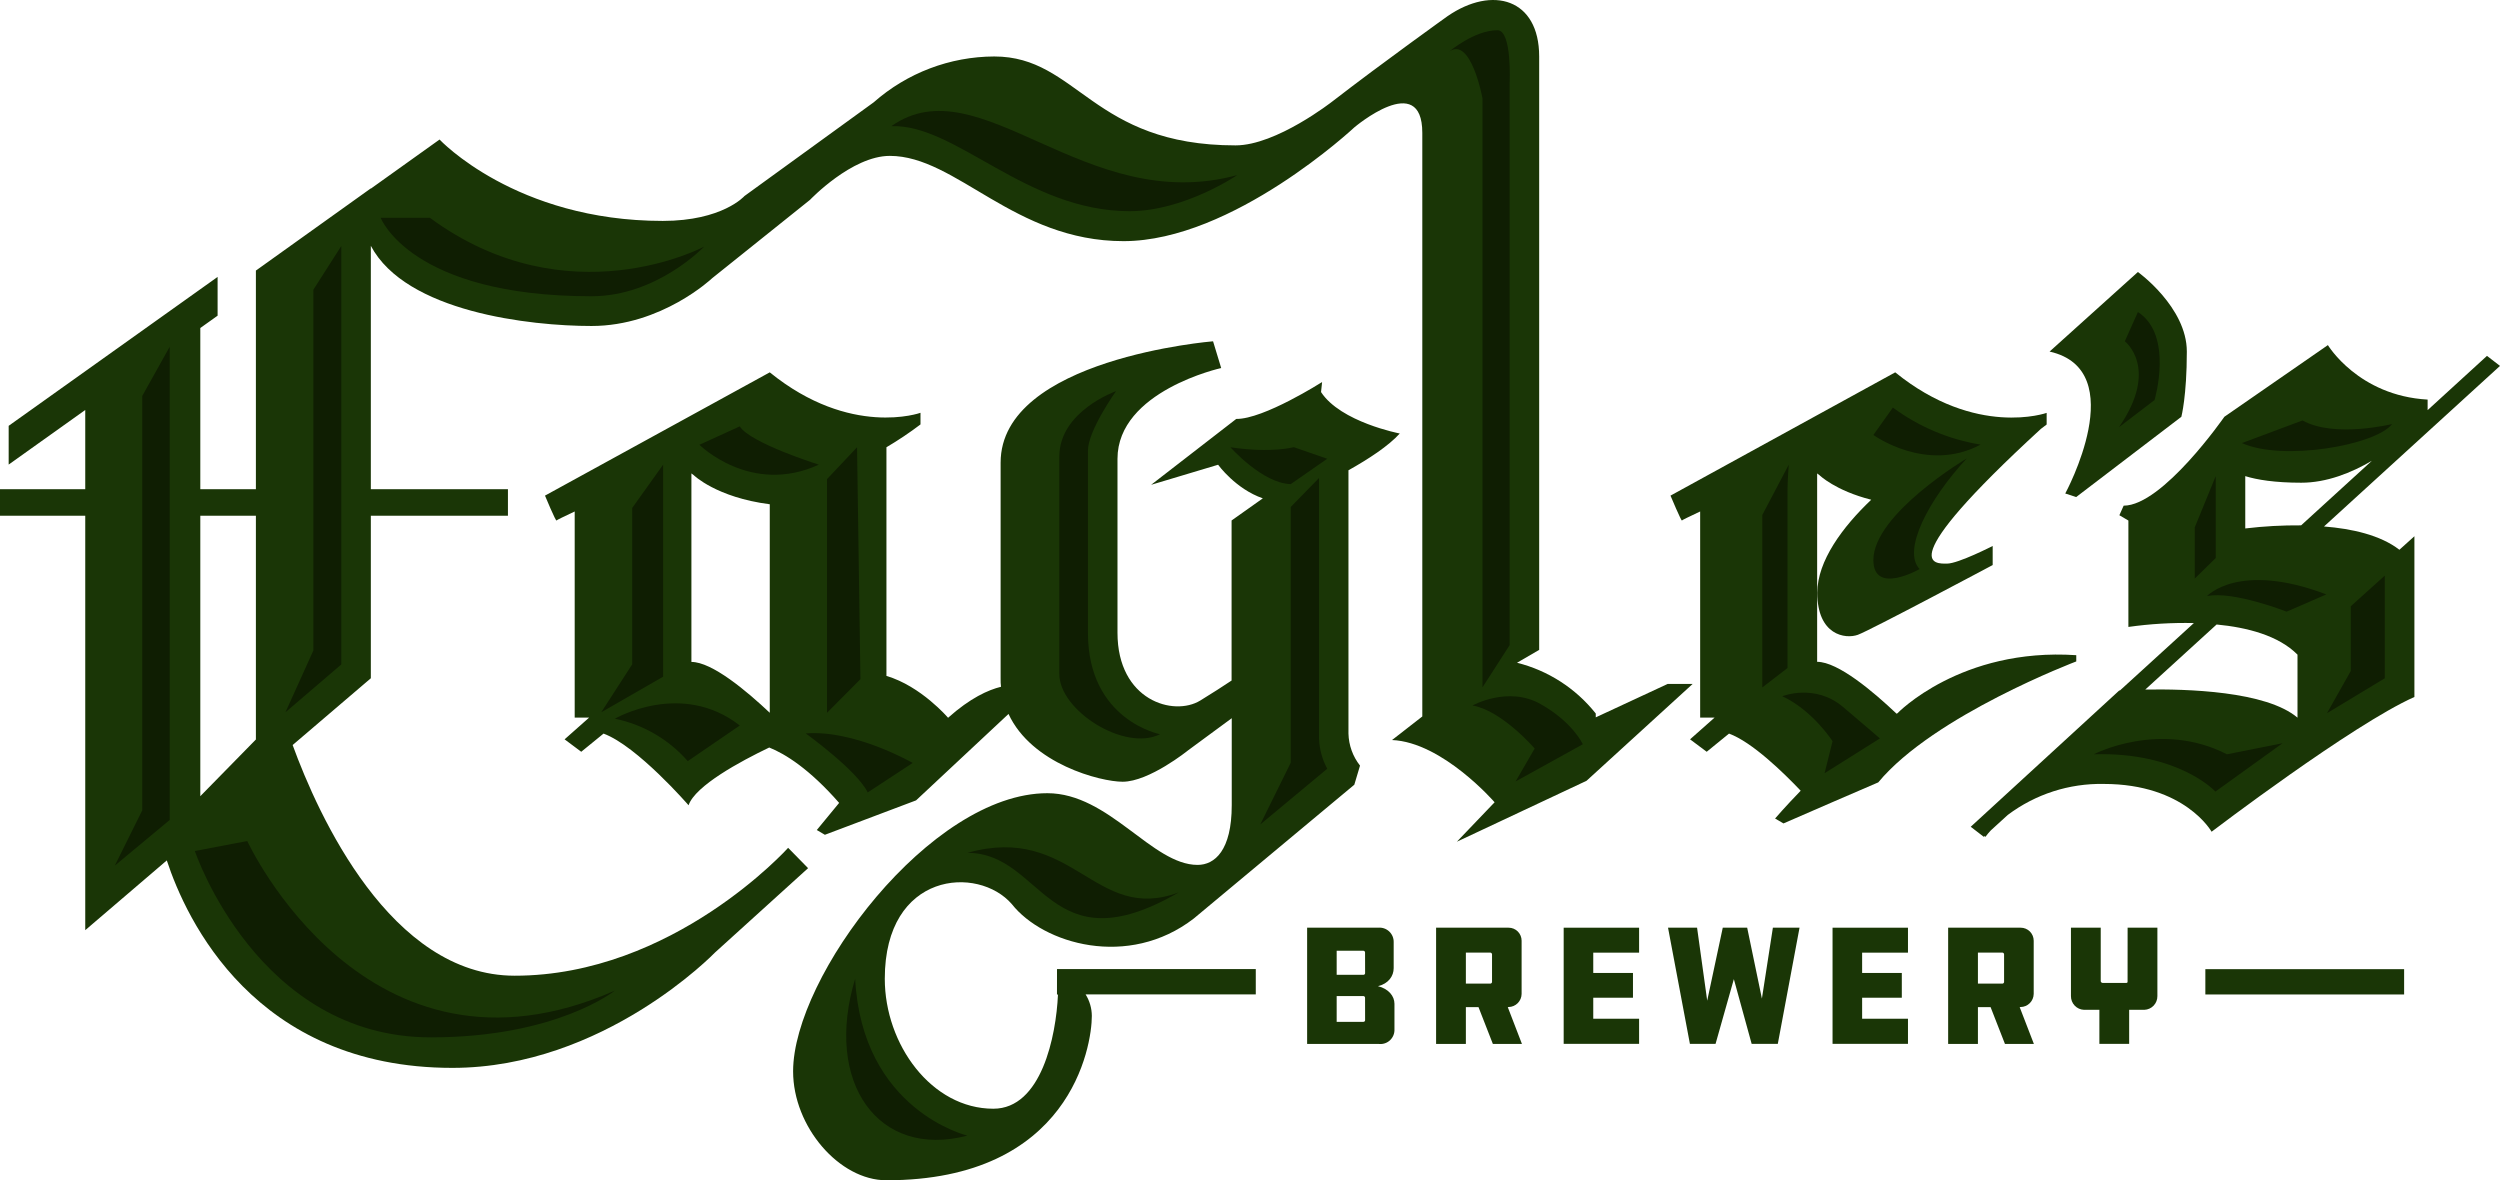 <svg width="413" height="195" viewBox="0 0 413 195" fill="none" xmlns="http://www.w3.org/2000/svg">
<path d="M130.2 140.059C130.2 140.059 111.217 161.187 85.018 161.187C64.534 161.187 52.564 134.661 48.344 123.079L61.263 112.047V85.194H83.911V80.815H61.263V40.612C67.066 51.554 87.557 53.853 97.72 53.853C109.334 53.853 117.651 45.958 117.651 45.958L133.815 33.012C133.815 33.012 140.719 25.752 147 25.752C157.984 25.752 167.555 39.837 185.602 39.837C203.649 39.837 223.733 21.046 223.733 21.046C223.733 21.046 234.965 11.525 234.965 21.961V118.36L229.963 122.253C238.318 122.611 246.909 132.535 246.909 132.535L240.673 139.053L262.093 128.988L279.631 112.982H275.507L263.62 118.507V117.873C260.317 113.717 255.746 110.769 250.613 109.486L254.272 107.36V9.329C254.272 -0.218 246.559 -2.433 239.145 2.664C239.145 2.664 228.55 10.238 220.118 16.749C220.118 16.749 210.859 24.017 204.114 24.017C180.415 24.017 178.061 9.329 164.252 9.329C156.919 9.354 149.842 12.046 144.327 16.91L122.984 32.385C122.984 32.385 119.375 36.495 109.486 36.495C85.165 36.495 72.615 23.05 72.615 23.05L61.263 31.162V31.117L42.274 44.697V80.815H33.091V54.186L35.948 52.15V45.747L1.432 70.346V76.749L14.083 67.728V80.821H0V85.201H14.083V153.664L27.555 142.139C30.736 151.827 42.032 176.413 74.734 176.413C99.763 176.413 118.122 157.352 118.122 157.352L133.496 143.42L130.2 140.059ZM33.091 131.53V85.194H42.274V122.163L33.091 131.53Z" fill="#1A3606"/>
<path d="M277.862 85.981C277.862 85.924 279.071 85.341 280.866 84.496V118.546H283.252L279.199 122.137L281.948 124.193L285.632 121.19C289.45 122.592 294.586 127.593 297.475 130.627C294.929 133.253 293.243 135.218 293.243 135.218L294.63 136.031C295.069 135.807 310.285 129.251 310.285 129.251C319.455 118.187 343 109.268 343 109.268V108.237C323.909 106.957 313.448 117.841 313.448 117.841L313.308 117.899C309.489 114.275 303.654 109.332 300.192 109.332V78.209L300.561 78.484C300.561 78.484 303.158 81.045 309.127 82.556C304.405 87.038 300.218 92.672 300.218 97.922C300.218 104.965 304.882 105.606 306.919 104.869C308.955 104.133 329.191 93.345 329.191 93.345V90.195C329.191 90.195 323.502 93.108 321.657 93.108C319.811 93.108 312.169 93.799 337.146 70.858C337.509 70.596 337.833 70.353 338.107 70.129V68.208C338.107 68.208 326.455 72.35 313.091 61.511L275.966 81.877C275.966 81.877 277.786 86.218 277.862 85.981Z" fill="#1A3606"/>
<path d="M396.372 90.816C393.229 88.389 388.532 87.339 383.925 86.974L413 60.448L410.85 58.789L401.043 67.753V66.012C389.589 65.371 384.568 57.01 384.568 57.01L367.462 68.854C367.462 68.854 357.28 83.536 350.828 83.536L350.121 85.117L351.61 85.994V103.57C355.194 103.063 358.811 102.849 362.429 102.929L350.21 114.07H350.096L325.564 136.582L327.715 138.24L327.836 138.131L328.001 138.24C328.271 137.873 328.562 137.523 328.873 137.19L331.68 134.629C336.253 131.196 341.833 129.394 347.538 129.507C360.952 129.507 365.356 137.402 365.356 137.402C365.356 137.402 388.583 119.717 398.86 115.139V88.588L396.385 90.816H396.372ZM391.867 76.09L380.145 86.788C377.062 86.762 373.98 86.933 370.918 87.301V78.657C372.827 79.252 375.792 79.745 380.17 79.745C384.364 79.745 388.45 78.113 391.867 76.102V76.09ZM354.379 113.929L366.183 103.166C371.274 103.653 376.422 104.998 379.547 108.148V118.558C374.36 114.16 361.207 113.795 354.379 113.916V113.929Z" fill="#1A3606"/>
<path d="M341.18 81.525L342.981 82.114L360.36 68.854C360.36 68.854 361.264 65.416 361.264 58.079C361.264 50.741 353.182 44.934 353.182 44.934L338.59 58.079C352.24 61.158 341.18 81.525 341.18 81.525Z" fill="#1A3606"/>
<path d="M174.612 164.293H174.778C174.472 171.15 172.054 183.161 164.099 183.161C153.918 183.161 146.167 172.578 146.167 161.687C146.167 144.003 161.586 142.901 167.167 149.375C172.34 155.924 186.385 160.105 197.216 151.737L223.733 129.635L224.675 126.479C223.485 124.971 222.815 123.114 222.766 121.19V77.69C226.1 75.82 229.384 73.676 231.242 71.614C231.242 71.614 221.474 69.738 218.235 64.769L218.413 63.111C218.413 63.111 208.759 69.264 204.228 69.207L190.165 80.091L201.231 76.775C201.231 76.775 204.114 80.776 208.619 82.326L203.458 85.982V112.425C202.09 113.34 200.277 114.506 198.285 115.728C193.894 118.418 184.609 115.728 184.609 104.524V75.801C184.609 64.59 201.74 60.8 201.74 60.8L200.398 56.382C200.398 56.382 165.302 59.225 165.302 76.429V112.111C165.302 112.572 165.302 113.02 165.366 113.455C163.253 113.974 160.275 115.312 156.622 118.578C156.622 118.578 152.168 113.353 146.44 111.663V73.887C148.385 72.739 150.264 71.48 152.066 70.116V68.195C152.066 68.195 140.522 72.35 127.165 61.511L90.033 81.877C90.033 81.877 91.834 86.219 91.942 85.982C91.942 85.924 93.151 85.341 94.939 84.496V118.546H97.326L93.272 122.138L96.021 124.193L99.706 121.19C105.28 123.245 113.75 133.028 113.75 133.028C114.858 129.795 122.309 125.774 127.076 123.488C129.723 124.551 133.694 127.01 138.626 132.638L134.935 137.12L136.271 137.907L151.334 132.222L166.607 117.944C170.425 126.216 181.816 129.142 185.456 129.142C189.853 129.142 196.274 123.956 196.274 123.956L203.484 118.648V133.009C203.484 140.513 200.665 142.882 197.839 142.882C190.311 142.882 183.248 131.037 173.021 131.037C153.72 131.037 131.021 161.354 131.021 176.983C131.021 186.139 138.658 194.981 146.421 194.981C176.808 194.981 180.371 172.879 180.371 167.827C180.363 166.569 180.006 165.338 179.34 164.274H207.455V160.086H174.618L174.612 164.293ZM114.221 109.351V78.209L114.59 78.484C114.59 78.484 118.332 82.172 127.165 83.305V117.752C123.347 114.147 117.632 109.351 114.221 109.351Z" fill="#1A3606"/>
<path d="M397.161 160.105H364.325V164.286H397.161V160.105Z" fill="#1A3606"/>
<path d="M227.64 162.916C229.39 162.494 230.236 161.239 230.236 159.933V155.668C230.247 155.336 230.187 155.005 230.061 154.697C229.934 154.39 229.745 154.113 229.504 153.885C229.263 153.657 228.977 153.482 228.665 153.374C228.352 153.265 228.02 153.224 227.691 153.255H215.937V172.463H227.818C228.151 172.496 228.487 172.457 228.803 172.348C229.12 172.239 229.409 172.062 229.651 171.829C229.892 171.597 230.081 171.314 230.204 171.002C230.328 170.689 230.382 170.353 230.364 170.017V165.829C230.364 164.549 229.39 163.345 227.64 162.916ZM225.515 168.519C225.517 168.557 225.512 168.595 225.499 168.63C225.486 168.666 225.466 168.699 225.439 168.726C225.413 168.753 225.381 168.775 225.345 168.788C225.31 168.802 225.272 168.809 225.235 168.807H220.818V164.549H225.228C225.268 164.55 225.306 164.558 225.342 164.575C225.378 164.591 225.41 164.615 225.436 164.644C225.462 164.674 225.482 164.708 225.495 164.746C225.507 164.783 225.512 164.823 225.508 164.863L225.515 168.519ZM225.515 160.733C225.519 160.772 225.515 160.812 225.503 160.85C225.491 160.887 225.471 160.922 225.445 160.951C225.418 160.98 225.385 161.003 225.349 161.019C225.313 161.034 225.274 161.041 225.235 161.04H220.818V157.064H225.228C225.268 157.065 225.306 157.074 225.342 157.09C225.378 157.107 225.41 157.13 225.436 157.16C225.462 157.189 225.482 157.224 225.495 157.261C225.507 157.299 225.512 157.338 225.508 157.378L225.515 160.733Z" fill="#1A3606"/>
<path d="M249.225 166.361C249.792 166.351 250.333 166.119 250.733 165.716C251.133 165.312 251.362 164.767 251.37 164.197V155.412C251.371 155.129 251.316 154.848 251.208 154.586C251.101 154.323 250.943 154.085 250.744 153.885C250.544 153.684 250.308 153.525 250.047 153.417C249.787 153.309 249.507 153.254 249.225 153.255H237.243V172.463H242.162V166.38H244.249L246.623 172.463H251.427L249.085 166.38L249.225 166.361ZM246.483 162.237C246.474 162.302 246.444 162.362 246.398 162.408C246.352 162.455 246.292 162.484 246.228 162.494H242.162V157.371H246.228C246.296 157.382 246.359 157.415 246.405 157.467C246.452 157.518 246.479 157.584 246.483 157.653V162.237Z" fill="#1A3606"/>
<path d="M258.319 172.443H270.779V168.294H263.206V164.824H269.767V160.733H263.206V157.378H270.779V153.255H258.319V172.443Z" fill="#1A3606"/>
<path d="M291.066 164.965L288.635 153.255H284.601L282.03 165.311L280.356 153.255H275.558L279.172 172.443H283.411L286.433 161.751L289.373 172.443H293.694L297.283 153.255H292.88L291.066 164.965Z" fill="#1A3606"/>
<path d="M302.737 172.443H315.197V168.294H307.624V164.824H314.179V160.733H307.624V157.378H315.197V153.255H302.737V172.443Z" fill="#1A3606"/>
<path d="M333.817 166.361C334.384 166.351 334.926 166.12 335.327 165.716C335.728 165.312 335.958 164.768 335.968 164.197V155.412C335.968 155.128 335.912 154.847 335.804 154.585C335.696 154.323 335.537 154.085 335.338 153.884C335.138 153.684 334.901 153.525 334.64 153.417C334.379 153.309 334.099 153.254 333.817 153.255H321.834V172.463H326.753V166.38H328.847L331.221 172.463H336L333.652 166.38L333.817 166.361ZM331.074 162.237C331.066 162.301 331.037 162.361 330.992 162.407C330.947 162.453 330.889 162.483 330.826 162.494H326.753V157.371H330.826C330.893 157.383 330.954 157.417 330.999 157.468C331.044 157.52 331.071 157.585 331.074 157.653V162.237Z" fill="#1A3606"/>
<path d="M351.476 162.097C351.476 162.237 351.476 162.378 351.279 162.378H347.352C347.276 162.375 347.203 162.345 347.146 162.293C347.089 162.242 347.052 162.173 347.04 162.097V153.255H342.121V164.549C342.114 165.135 342.335 165.701 342.737 166.126C343.139 166.55 343.69 166.8 344.272 166.822H346.818V172.45H351.737V166.822H354.25C354.833 166.8 355.384 166.55 355.785 166.126C356.187 165.701 356.408 165.135 356.401 164.549V153.255H351.482L351.476 162.097Z" fill="#1A3606"/>
<path d="M47.154 117.668L56.381 109.768V40.638L51.768 47.86V107.463L47.154 117.668Z" fill="#0F1E02"/>
<path d="M18.963 143.004L28.031 135.462V57.291L23.5 65.41V133.867L18.963 143.004Z" fill="#0F1E02"/>
<path d="M40.848 138.938L32.187 140.584C32.187 140.584 42.521 171.374 71.177 171.374C91.986 171.374 101.569 163.652 101.569 163.652C60.524 181.708 40.848 138.938 40.848 138.938Z" fill="#0F1E02"/>
<path d="M109.549 76.762V111.791L99.323 117.668L104.439 109.748V83.913L109.549 76.762Z" fill="#0F1E02"/>
<path d="M101.57 118.731C101.57 118.731 112.572 112.329 122.213 119.852L113.616 125.736C110.467 122.142 106.237 119.682 101.57 118.731Z" fill="#0F1E02"/>
<path d="M141.585 73.887L136.621 79.15V117.752L142.145 112.194L141.585 73.887Z" fill="#0F1E02"/>
<path d="M115.544 73.477C115.544 73.477 124.027 81.922 135.271 76.762C135.271 76.762 123.938 73.202 122.207 70.436L115.544 73.477Z" fill="#0F1E02"/>
<path d="M133.109 121.164C133.109 121.164 141.559 127.253 143.348 130.909L150.774 126.037C150.774 126.037 141.209 120.518 133.109 121.164Z" fill="#0F1E02"/>
<path d="M62.885 35.983C62.885 35.983 67.836 48.942 97.72 48.942C108.538 48.942 116.327 40.74 116.327 40.74C116.327 40.74 93.851 52.771 71.018 35.983H62.885Z" fill="#0F1E02"/>
<path d="M147.248 20.841C161.885 10.52 179.225 35.791 204.406 28.921C204.406 28.921 195.625 34.888 186.62 34.888C169.515 34.888 157.958 20.489 147.248 20.841Z" fill="#0F1E02"/>
<path d="M244.905 113.552V16.231C244.905 16.231 242.996 5.903 239.375 8.548C239.375 8.548 243.524 4.994 247.38 4.994C249.83 4.994 249.391 13.855 249.391 13.855V106.579L244.905 113.552Z" fill="#0F1E02"/>
<path d="M250.378 129.091L253.528 123.655C253.528 123.655 248.118 117.38 243.257 116.548C243.257 116.548 249.111 113.276 254.482 116.298C259.853 119.32 261.482 122.951 261.482 122.951L250.378 129.091Z" fill="#0F1E02"/>
<path d="M208.192 136.204L213.226 126.011V83.753L217.903 78.964V122.067C217.978 123.792 218.442 125.478 219.259 126.997L208.192 136.204Z" fill="#0F1E02"/>
<path d="M203.267 73.887C203.267 73.887 208.549 79.854 213.226 79.976L219.259 75.788L213.729 73.868C213.729 73.868 210.114 74.911 203.267 73.887Z" fill="#0F1E02"/>
<path d="M175 75.424V111.349C175 117.38 185.774 124.225 191.641 121.292C191.641 121.292 179.728 119.007 179.728 104.537V74.444C179.728 71.127 184.368 64.616 184.368 64.616C184.368 64.616 175 67.92 175 75.424Z" fill="#0F1E02"/>
<path d="M194.728 147.422C173.18 159.933 172.372 140.891 159.817 140.891C177.278 135.967 180.81 152.653 194.728 147.422Z" fill="#0F1E02"/>
<path d="M141.272 161.687C136.08 178.846 145.091 191.479 159.81 187.605C159.822 187.599 142.405 183.482 141.272 161.687Z" fill="#0F1E02"/>
<path d="M327.192 73.451C321.949 72.593 316.983 70.495 312.702 67.331L309.482 71.857C309.482 71.857 318.258 78.228 327.192 73.451Z" fill="#0F1E02"/>
<path d="M317.119 94.01C314.185 90.937 318.633 82.486 324.908 75.731C324.908 75.731 309.482 84.893 309.482 92.525C309.482 98.39 317.119 94.01 317.119 94.01Z" fill="#0F1E02"/>
<path d="M353.181 51.548L351.018 56.382C351.018 56.382 356.802 60.8 350.057 70.57L355.931 66.088C355.931 66.088 359.119 55.358 353.181 51.548Z" fill="#0F1E02"/>
<path d="M295.502 76.762C295.502 76.762 295.292 79.451 295.292 81.295V110.363L291.13 113.564V85.079L295.502 76.762Z" fill="#0F1E02"/>
<path d="M301.42 127.733L302.737 122.451C302.737 122.451 299.479 117.361 294.433 115.018C294.433 115.018 299.81 112.854 304.462 116.785C309.114 120.716 310.558 121.99 310.558 121.99L301.42 127.733Z" fill="#0F1E02"/>
<path d="M366.036 78.657V92.186L362.574 95.579V87.121L366.036 78.657Z" fill="#0F1E02"/>
<path d="M384.312 98.198L377.751 101.047C377.751 101.047 368.842 97.551 364.579 98.486C364.579 98.512 369.778 92.679 384.312 98.198Z" fill="#0F1E02"/>
<path d="M393.966 95.093L388.347 100.151V110.85L384.42 117.816L393.966 112.053V95.093Z" fill="#0F1E02"/>
<path d="M345.888 124.609C345.888 124.609 356.796 118.917 367.894 124.609L377.077 122.784L365.985 130.768C365.985 130.768 359.927 124.174 345.888 124.609Z" fill="#0F1E02"/>
<path d="M370.364 73.195C377.033 76.224 392.394 73.599 395.182 70.052C395.182 70.052 385.636 72.408 380.374 69.456L370.364 73.195Z" fill="#0F1E02"/>
</svg>

